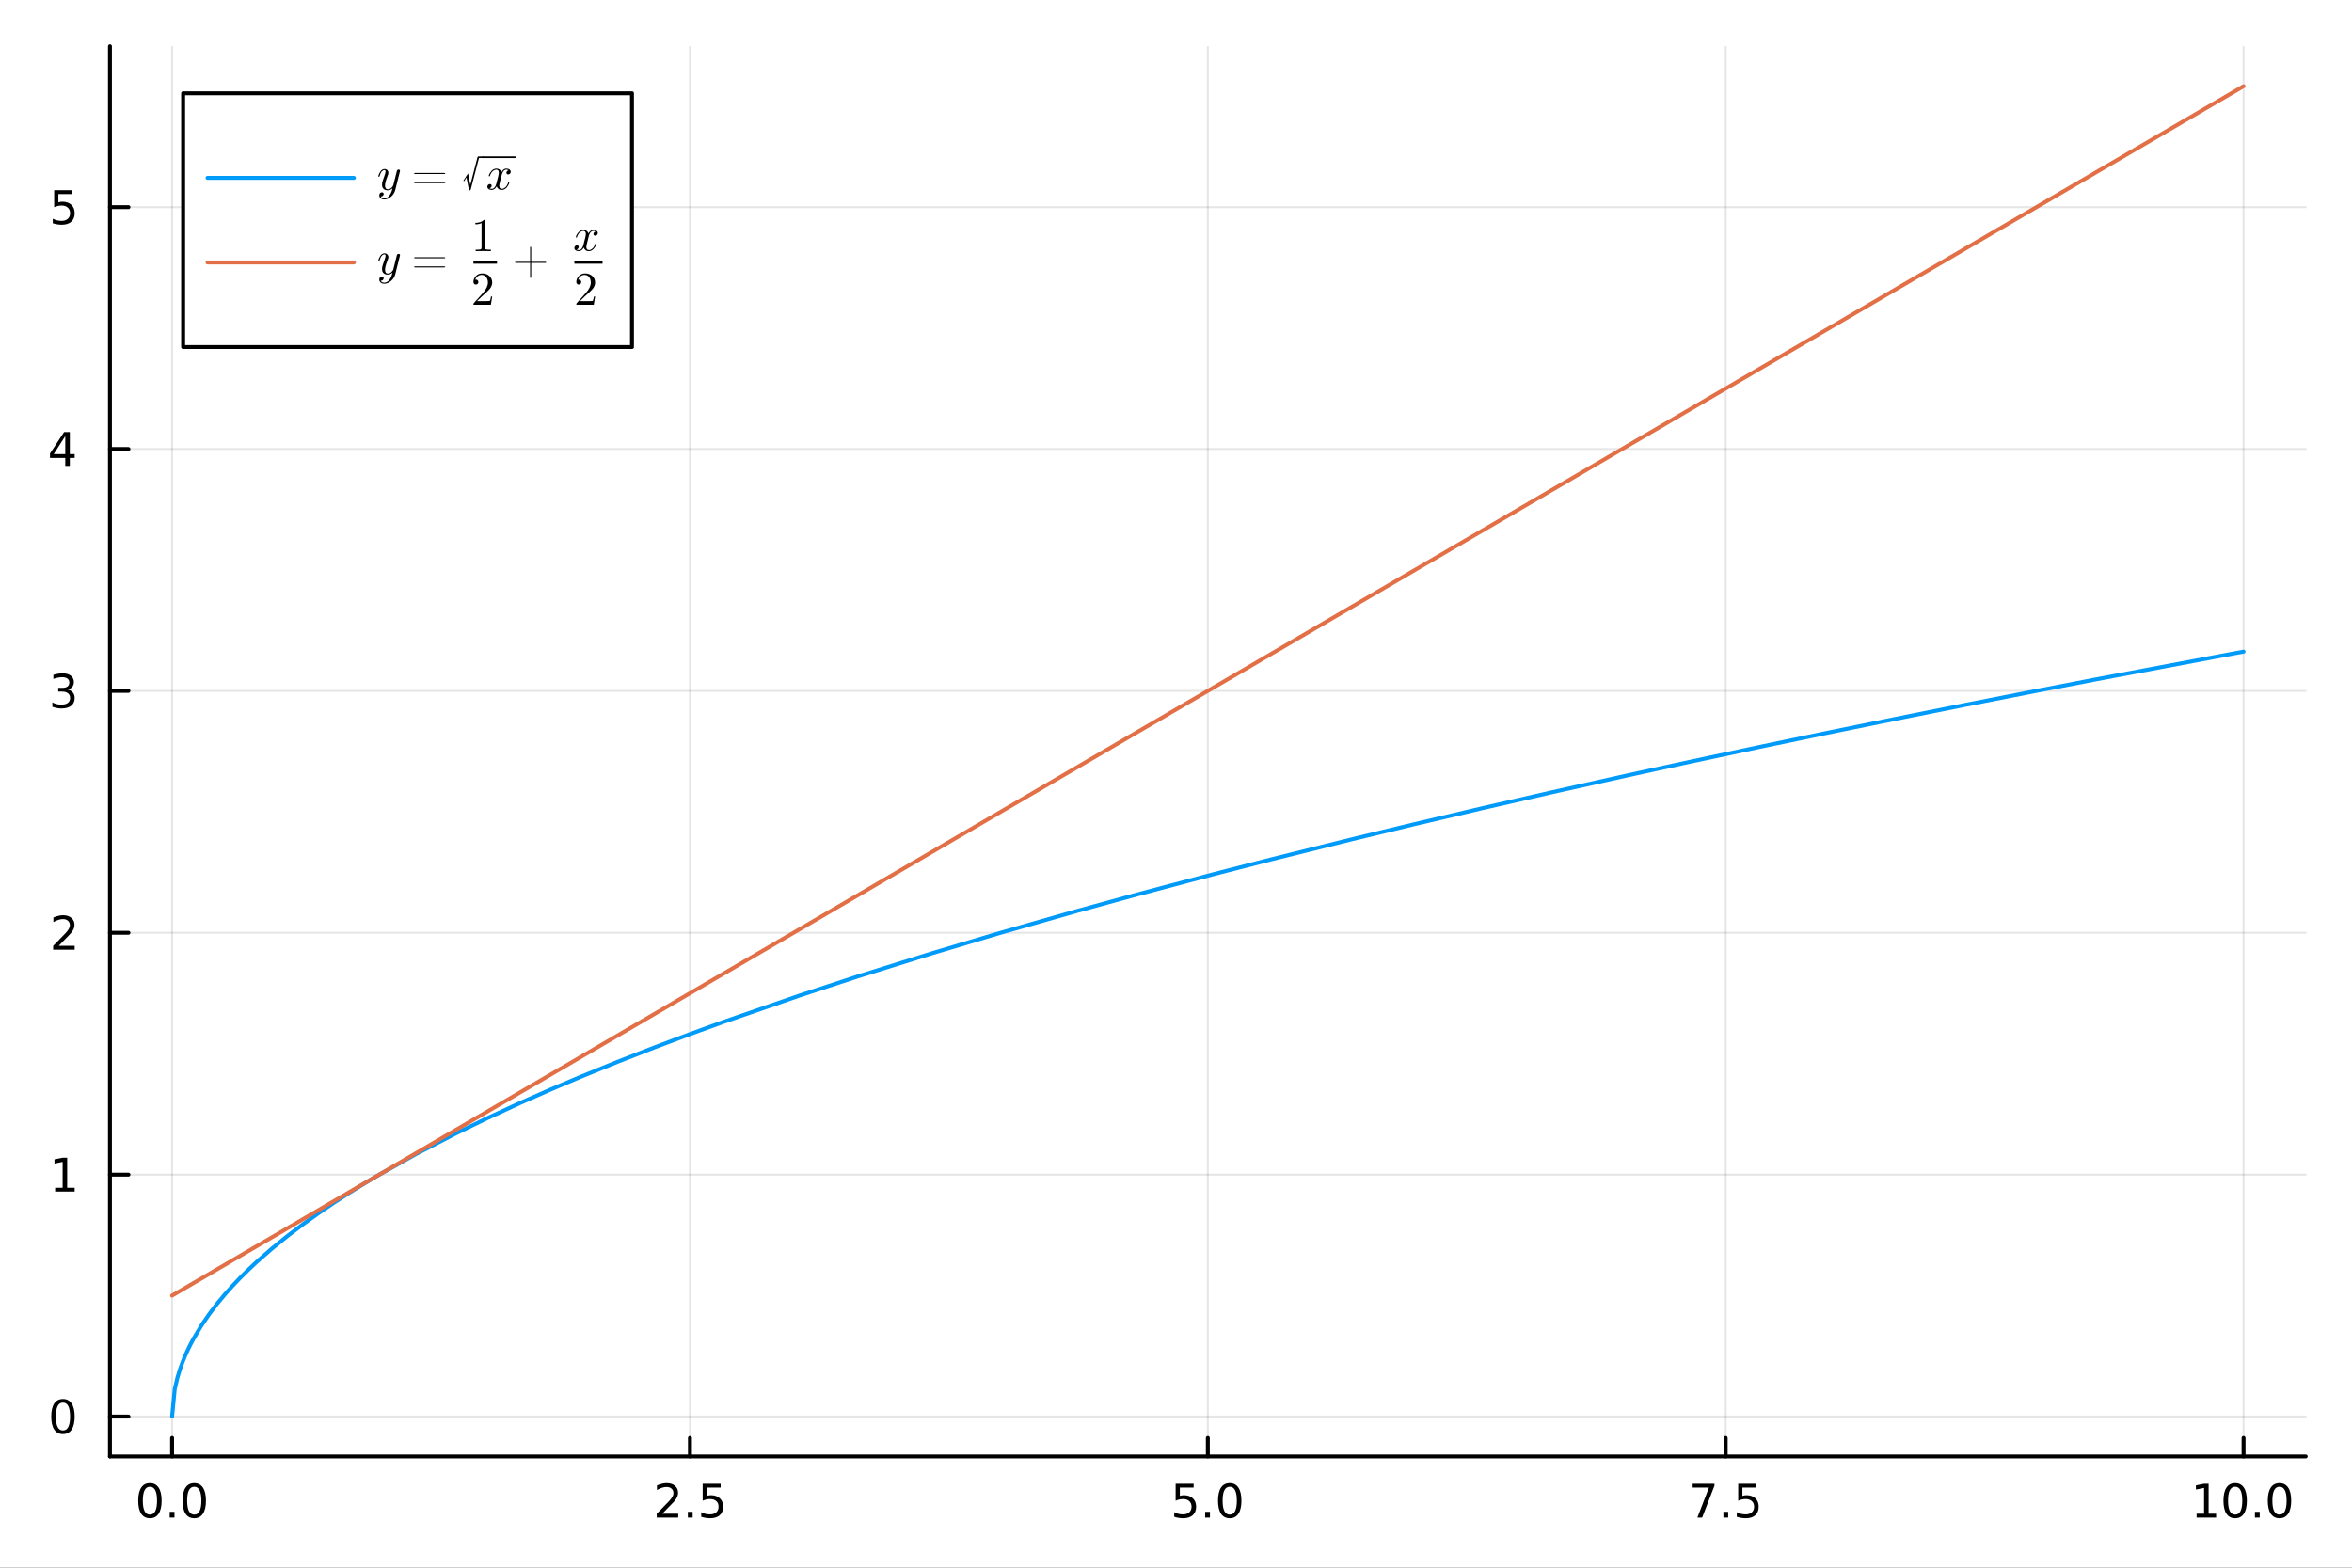 <?xml version="1.0" encoding="utf-8"?>
<svg xmlns="http://www.w3.org/2000/svg" xmlns:xlink="http://www.w3.org/1999/xlink" width="600" height="400" viewBox="0 0 2400 1600">
<rect x="0" y="0" width="2400" height="1600" fill="#333333" stroke="none"/>
<defs>
  <clipPath id="clip720">
    <rect x="0" y="0" width="2400" height="1600"/>
  </clipPath>
</defs>
<path clip-path="url(#clip720)" d="M0 1600 L2400 1600 L2400 0 L0 0  Z" fill="#ffffff" fill-rule="evenodd" fill-opacity="1"/>
<defs>
  <clipPath id="clip721">
    <rect x="480" y="0" width="1681" height="1600"/>
  </clipPath>
</defs>
<path clip-path="url(#clip720)" d="M112.177 1486.45 L2352.76 1486.45 L2352.76 47.244 L112.177 47.244  Z" fill="#ffffff" fill-rule="evenodd" fill-opacity="1"/>
<defs>
  <clipPath id="clip722">
    <rect x="112" y="47" width="2242" height="1440"/>
  </clipPath>
</defs>
<polyline clip-path="url(#clip722)" style="stroke:#000000; stroke-linecap:round; stroke-linejoin:round; stroke-width:2; stroke-opacity:0.1; fill:none" points="175.59,1486.45 175.59,47.244 "/>
<polyline clip-path="url(#clip722)" style="stroke:#000000; stroke-linecap:round; stroke-linejoin:round; stroke-width:2; stroke-opacity:0.1; fill:none" points="704.028,1486.45 704.028,47.244 "/>
<polyline clip-path="url(#clip722)" style="stroke:#000000; stroke-linecap:round; stroke-linejoin:round; stroke-width:2; stroke-opacity:0.1; fill:none" points="1232.47,1486.45 1232.47,47.244 "/>
<polyline clip-path="url(#clip722)" style="stroke:#000000; stroke-linecap:round; stroke-linejoin:round; stroke-width:2; stroke-opacity:0.1; fill:none" points="1760.9,1486.45 1760.9,47.244 "/>
<polyline clip-path="url(#clip722)" style="stroke:#000000; stroke-linecap:round; stroke-linejoin:round; stroke-width:2; stroke-opacity:0.1; fill:none" points="2289.34,1486.45 2289.34,47.244 "/>
<polyline clip-path="url(#clip722)" style="stroke:#000000; stroke-linecap:round; stroke-linejoin:round; stroke-width:2; stroke-opacity:0.1; fill:none" points="112.177,1445.72 2352.76,1445.72 "/>
<polyline clip-path="url(#clip722)" style="stroke:#000000; stroke-linecap:round; stroke-linejoin:round; stroke-width:2; stroke-opacity:0.1; fill:none" points="112.177,1198.85 2352.76,1198.85 "/>
<polyline clip-path="url(#clip722)" style="stroke:#000000; stroke-linecap:round; stroke-linejoin:round; stroke-width:2; stroke-opacity:0.1; fill:none" points="112.177,951.992 2352.76,951.992 "/>
<polyline clip-path="url(#clip722)" style="stroke:#000000; stroke-linecap:round; stroke-linejoin:round; stroke-width:2; stroke-opacity:0.1; fill:none" points="112.177,705.131 2352.76,705.131 "/>
<polyline clip-path="url(#clip722)" style="stroke:#000000; stroke-linecap:round; stroke-linejoin:round; stroke-width:2; stroke-opacity:0.1; fill:none" points="112.177,458.269 2352.76,458.269 "/>
<polyline clip-path="url(#clip722)" style="stroke:#000000; stroke-linecap:round; stroke-linejoin:round; stroke-width:2; stroke-opacity:0.1; fill:none" points="112.177,211.407 2352.76,211.407 "/>
<polyline clip-path="url(#clip720)" style="stroke:#000000; stroke-linecap:round; stroke-linejoin:round; stroke-width:4; stroke-opacity:1; fill:none" points="112.177,1486.45 2352.76,1486.45 "/>
<polyline clip-path="url(#clip720)" style="stroke:#000000; stroke-linecap:round; stroke-linejoin:round; stroke-width:4; stroke-opacity:1; fill:none" points="175.59,1486.45 175.59,1467.55 "/>
<polyline clip-path="url(#clip720)" style="stroke:#000000; stroke-linecap:round; stroke-linejoin:round; stroke-width:4; stroke-opacity:1; fill:none" points="704.028,1486.45 704.028,1467.55 "/>
<polyline clip-path="url(#clip720)" style="stroke:#000000; stroke-linecap:round; stroke-linejoin:round; stroke-width:4; stroke-opacity:1; fill:none" points="1232.47,1486.45 1232.47,1467.55 "/>
<polyline clip-path="url(#clip720)" style="stroke:#000000; stroke-linecap:round; stroke-linejoin:round; stroke-width:4; stroke-opacity:1; fill:none" points="1760.9,1486.45 1760.9,1467.55 "/>
<polyline clip-path="url(#clip720)" style="stroke:#000000; stroke-linecap:round; stroke-linejoin:round; stroke-width:4; stroke-opacity:1; fill:none" points="2289.34,1486.45 2289.34,1467.55 "/>
<path clip-path="url(#clip720)" d="M152.974 1517.37 Q149.363 1517.37 147.534 1520.93 Q145.729 1524.47 145.729 1531.6 Q145.729 1538.71 147.534 1542.27 Q149.363 1545.82 152.974 1545.82 Q156.608 1545.82 158.414 1542.27 Q160.243 1538.71 160.243 1531.6 Q160.243 1524.47 158.414 1520.93 Q156.608 1517.37 152.974 1517.37 M152.974 1513.66 Q158.784 1513.66 161.84 1518.27 Q164.919 1522.85 164.919 1531.6 Q164.919 1540.33 161.84 1544.94 Q158.784 1549.52 152.974 1549.52 Q147.164 1549.52 144.085 1544.94 Q141.03 1540.33 141.03 1531.6 Q141.03 1522.85 144.085 1518.27 Q147.164 1513.66 152.974 1513.66 Z" fill="#000000" fill-rule="nonzero" fill-opacity="1" /><path clip-path="url(#clip720)" d="M173.136 1542.97 L178.02 1542.97 L178.02 1548.85 L173.136 1548.85 L173.136 1542.97 Z" fill="#000000" fill-rule="nonzero" fill-opacity="1" /><path clip-path="url(#clip720)" d="M198.205 1517.37 Q194.594 1517.37 192.766 1520.93 Q190.96 1524.47 190.96 1531.6 Q190.96 1538.71 192.766 1542.27 Q194.594 1545.82 198.205 1545.82 Q201.84 1545.82 203.645 1542.27 Q205.474 1538.71 205.474 1531.6 Q205.474 1524.47 203.645 1520.93 Q201.84 1517.37 198.205 1517.37 M198.205 1513.66 Q204.016 1513.66 207.071 1518.27 Q210.15 1522.85 210.15 1531.6 Q210.15 1540.33 207.071 1544.94 Q204.016 1549.52 198.205 1549.52 Q192.395 1549.52 189.317 1544.94 Q186.261 1540.33 186.261 1531.6 Q186.261 1522.85 189.317 1518.27 Q192.395 1513.66 198.205 1513.66 Z" fill="#000000" fill-rule="nonzero" fill-opacity="1" /><path clip-path="url(#clip720)" d="M675.764 1544.91 L692.084 1544.91 L692.084 1548.85 L670.139 1548.85 L670.139 1544.91 Q672.801 1542.16 677.385 1537.53 Q681.991 1532.88 683.172 1531.53 Q685.417 1529.01 686.297 1527.27 Q687.2 1525.51 687.2 1523.82 Q687.2 1521.07 685.255 1519.33 Q683.334 1517.6 680.232 1517.6 Q678.033 1517.6 675.579 1518.36 Q673.149 1519.13 670.371 1520.68 L670.371 1515.95 Q673.195 1514.82 675.649 1514.24 Q678.102 1513.66 680.139 1513.66 Q685.51 1513.66 688.704 1516.35 Q691.899 1519.03 691.899 1523.52 Q691.899 1525.65 691.088 1527.57 Q690.301 1529.47 688.195 1532.07 Q687.616 1532.74 684.514 1535.95 Q681.413 1539.15 675.764 1544.91 Z" fill="#000000" fill-rule="nonzero" fill-opacity="1" /><path clip-path="url(#clip720)" d="M701.899 1542.97 L706.783 1542.97 L706.783 1548.85 L701.899 1548.85 L701.899 1542.97 Z" fill="#000000" fill-rule="nonzero" fill-opacity="1" /><path clip-path="url(#clip720)" d="M717.014 1514.29 L735.371 1514.29 L735.371 1518.22 L721.297 1518.22 L721.297 1526.7 Q722.315 1526.35 723.334 1526.19 Q724.352 1526 725.371 1526 Q731.158 1526 734.537 1529.17 Q737.917 1532.34 737.917 1537.76 Q737.917 1543.34 734.445 1546.44 Q730.972 1549.52 724.653 1549.52 Q722.477 1549.52 720.209 1549.15 Q717.963 1548.78 715.556 1548.04 L715.556 1543.34 Q717.639 1544.47 719.861 1545.03 Q722.084 1545.58 724.56 1545.58 Q728.565 1545.58 730.903 1543.48 Q733.241 1541.37 733.241 1537.76 Q733.241 1534.15 730.903 1532.04 Q728.565 1529.94 724.56 1529.94 Q722.685 1529.94 720.81 1530.35 Q718.959 1530.77 717.014 1531.65 L717.014 1514.29 Z" fill="#000000" fill-rule="nonzero" fill-opacity="1" /><path clip-path="url(#clip720)" d="M1199.63 1514.29 L1217.99 1514.29 L1217.99 1518.22 L1203.91 1518.22 L1203.91 1526.7 Q1204.93 1526.35 1205.95 1526.19 Q1206.97 1526 1207.99 1526 Q1213.77 1526 1217.15 1529.17 Q1220.53 1532.34 1220.53 1537.76 Q1220.53 1543.34 1217.06 1546.44 Q1213.59 1549.52 1207.27 1549.52 Q1205.09 1549.52 1202.83 1549.15 Q1200.58 1548.78 1198.17 1548.04 L1198.17 1543.34 Q1200.26 1544.47 1202.48 1545.03 Q1204.7 1545.58 1207.18 1545.58 Q1211.18 1545.58 1213.52 1543.48 Q1215.86 1541.37 1215.86 1537.76 Q1215.86 1534.15 1213.52 1532.04 Q1211.18 1529.94 1207.18 1529.94 Q1205.3 1529.94 1203.43 1530.35 Q1201.58 1530.77 1199.63 1531.65 L1199.63 1514.29 Z" fill="#000000" fill-rule="nonzero" fill-opacity="1" /><path clip-path="url(#clip720)" d="M1229.75 1542.97 L1234.63 1542.97 L1234.63 1548.85 L1229.75 1548.85 L1229.75 1542.97 Z" fill="#000000" fill-rule="nonzero" fill-opacity="1" /><path clip-path="url(#clip720)" d="M1254.82 1517.37 Q1251.2 1517.37 1249.38 1520.93 Q1247.57 1524.47 1247.57 1531.6 Q1247.57 1538.71 1249.38 1542.27 Q1251.2 1545.82 1254.82 1545.82 Q1258.45 1545.82 1260.26 1542.27 Q1262.08 1538.71 1262.08 1531.6 Q1262.08 1524.47 1260.26 1520.93 Q1258.45 1517.37 1254.82 1517.37 M1254.82 1513.66 Q1260.63 1513.66 1263.68 1518.27 Q1266.76 1522.85 1266.76 1531.6 Q1266.76 1540.33 1263.68 1544.94 Q1260.63 1549.52 1254.82 1549.52 Q1249.01 1549.52 1245.93 1544.94 Q1242.87 1540.33 1242.87 1531.6 Q1242.87 1522.85 1245.93 1518.27 Q1249.01 1513.66 1254.82 1513.66 Z" fill="#000000" fill-rule="nonzero" fill-opacity="1" /><path clip-path="url(#clip720)" d="M1727.22 1514.29 L1749.45 1514.29 L1749.45 1516.28 L1736.9 1548.85 L1732.02 1548.85 L1743.82 1518.22 L1727.22 1518.22 L1727.22 1514.29 Z" fill="#000000" fill-rule="nonzero" fill-opacity="1" /><path clip-path="url(#clip720)" d="M1758.57 1542.97 L1763.45 1542.97 L1763.45 1548.85 L1758.57 1548.85 L1758.57 1542.97 Z" fill="#000000" fill-rule="nonzero" fill-opacity="1" /><path clip-path="url(#clip720)" d="M1773.68 1514.29 L1792.04 1514.29 L1792.04 1518.22 L1777.97 1518.22 L1777.97 1526.7 Q1778.98 1526.35 1780 1526.19 Q1781.02 1526 1782.04 1526 Q1787.83 1526 1791.21 1529.17 Q1794.59 1532.34 1794.59 1537.76 Q1794.59 1543.34 1791.11 1546.44 Q1787.64 1549.52 1781.32 1549.52 Q1779.15 1549.52 1776.88 1549.15 Q1774.63 1548.78 1772.22 1548.04 L1772.22 1543.34 Q1774.31 1544.47 1776.53 1545.03 Q1778.75 1545.58 1781.23 1545.58 Q1785.23 1545.58 1787.57 1543.48 Q1789.91 1541.37 1789.91 1537.76 Q1789.91 1534.15 1787.57 1532.04 Q1785.23 1529.94 1781.23 1529.94 Q1779.35 1529.94 1777.48 1530.35 Q1775.63 1530.77 1773.68 1531.65 L1773.68 1514.29 Z" fill="#000000" fill-rule="nonzero" fill-opacity="1" /><path clip-path="url(#clip720)" d="M2241.42 1544.91 L2249.05 1544.91 L2249.05 1518.55 L2240.74 1520.21 L2240.74 1515.95 L2249.01 1514.29 L2253.68 1514.29 L2253.68 1544.91 L2261.32 1544.91 L2261.32 1548.85 L2241.42 1548.85 L2241.42 1544.91 Z" fill="#000000" fill-rule="nonzero" fill-opacity="1" /><path clip-path="url(#clip720)" d="M2280.77 1517.37 Q2277.16 1517.37 2275.33 1520.93 Q2273.52 1524.47 2273.52 1531.6 Q2273.52 1538.71 2275.33 1542.27 Q2277.16 1545.82 2280.77 1545.82 Q2284.4 1545.82 2286.21 1542.27 Q2288.04 1538.71 2288.04 1531.6 Q2288.04 1524.47 2286.21 1520.93 Q2284.4 1517.37 2280.77 1517.37 M2280.77 1513.66 Q2286.58 1513.66 2289.63 1518.27 Q2292.71 1522.85 2292.71 1531.6 Q2292.71 1540.33 2289.63 1544.94 Q2286.58 1549.52 2280.77 1549.52 Q2274.96 1549.52 2271.88 1544.94 Q2268.82 1540.33 2268.82 1531.6 Q2268.82 1522.85 2271.88 1518.27 Q2274.96 1513.66 2280.77 1513.66 Z" fill="#000000" fill-rule="nonzero" fill-opacity="1" /><path clip-path="url(#clip720)" d="M2300.93 1542.97 L2305.81 1542.97 L2305.81 1548.85 L2300.93 1548.85 L2300.93 1542.97 Z" fill="#000000" fill-rule="nonzero" fill-opacity="1" /><path clip-path="url(#clip720)" d="M2326 1517.37 Q2322.39 1517.37 2320.56 1520.93 Q2318.75 1524.47 2318.75 1531.6 Q2318.75 1538.71 2320.56 1542.27 Q2322.39 1545.82 2326 1545.82 Q2329.63 1545.82 2331.44 1542.27 Q2333.27 1538.71 2333.27 1531.6 Q2333.27 1524.47 2331.44 1520.93 Q2329.63 1517.37 2326 1517.37 M2326 1513.66 Q2331.81 1513.66 2334.86 1518.27 Q2337.94 1522.85 2337.94 1531.6 Q2337.94 1540.33 2334.86 1544.94 Q2331.81 1549.52 2326 1549.52 Q2320.19 1549.52 2317.11 1544.94 Q2314.05 1540.33 2314.05 1531.6 Q2314.05 1522.85 2317.11 1518.27 Q2320.19 1513.66 2326 1513.66 Z" fill="#000000" fill-rule="nonzero" fill-opacity="1" /><polyline clip-path="url(#clip720)" style="stroke:#000000; stroke-linecap:round; stroke-linejoin:round; stroke-width:4; stroke-opacity:1; fill:none" points="112.177,1486.45 112.177,47.244 "/>
<polyline clip-path="url(#clip720)" style="stroke:#000000; stroke-linecap:round; stroke-linejoin:round; stroke-width:4; stroke-opacity:1; fill:none" points="112.177,1445.72 131.075,1445.72 "/>
<polyline clip-path="url(#clip720)" style="stroke:#000000; stroke-linecap:round; stroke-linejoin:round; stroke-width:4; stroke-opacity:1; fill:none" points="112.177,1198.85 131.075,1198.85 "/>
<polyline clip-path="url(#clip720)" style="stroke:#000000; stroke-linecap:round; stroke-linejoin:round; stroke-width:4; stroke-opacity:1; fill:none" points="112.177,951.992 131.075,951.992 "/>
<polyline clip-path="url(#clip720)" style="stroke:#000000; stroke-linecap:round; stroke-linejoin:round; stroke-width:4; stroke-opacity:1; fill:none" points="112.177,705.131 131.075,705.131 "/>
<polyline clip-path="url(#clip720)" style="stroke:#000000; stroke-linecap:round; stroke-linejoin:round; stroke-width:4; stroke-opacity:1; fill:none" points="112.177,458.269 131.075,458.269 "/>
<polyline clip-path="url(#clip720)" style="stroke:#000000; stroke-linecap:round; stroke-linejoin:round; stroke-width:4; stroke-opacity:1; fill:none" points="112.177,211.407 131.075,211.407 "/>
<path clip-path="url(#clip720)" d="M64.233 1431.51 Q60.622 1431.51 58.793 1435.08 Q56.987 1438.62 56.987 1445.75 Q56.987 1452.86 58.793 1456.42 Q60.622 1459.96 64.233 1459.96 Q67.867 1459.96 69.673 1456.42 Q71.501 1452.86 71.501 1445.75 Q71.501 1438.62 69.673 1435.08 Q67.867 1431.51 64.233 1431.51 M64.233 1427.81 Q70.043 1427.81 73.099 1432.42 Q76.177 1437 76.177 1445.75 Q76.177 1454.48 73.099 1459.08 Q70.043 1463.67 64.233 1463.67 Q58.423 1463.67 55.344 1459.08 Q52.288 1454.48 52.288 1445.75 Q52.288 1437 55.344 1432.42 Q58.423 1427.81 64.233 1427.81 Z" fill="#000000" fill-rule="nonzero" fill-opacity="1" /><path clip-path="url(#clip720)" d="M56.27 1212.2 L63.909 1212.2 L63.909 1185.83 L55.599 1187.5 L55.599 1183.24 L63.862 1181.57 L68.538 1181.57 L68.538 1212.2 L76.177 1212.2 L76.177 1216.13 L56.27 1216.13 L56.27 1212.2 Z" fill="#000000" fill-rule="nonzero" fill-opacity="1" /><path clip-path="url(#clip720)" d="M59.858 965.337 L76.177 965.337 L76.177 969.272 L54.233 969.272 L54.233 965.337 Q56.895 962.582 61.478 957.953 Q66.085 953.3 67.265 951.958 Q69.51 949.434 70.39 947.698 Q71.293 945.939 71.293 944.249 Q71.293 941.495 69.349 939.759 Q67.427 938.022 64.325 938.022 Q62.126 938.022 59.673 938.786 Q57.242 939.55 54.464 941.101 L54.464 936.379 Q57.288 935.245 59.742 934.666 Q62.196 934.087 64.233 934.087 Q69.603 934.087 72.798 936.772 Q75.992 939.458 75.992 943.948 Q75.992 946.078 75.182 947.999 Q74.395 949.897 72.288 952.49 Q71.71 953.161 68.608 956.379 Q65.506 959.573 59.858 965.337 Z" fill="#000000" fill-rule="nonzero" fill-opacity="1" /><path clip-path="url(#clip720)" d="M69.048 703.776 Q72.404 704.494 74.279 706.762 Q76.177 709.031 76.177 712.364 Q76.177 717.48 72.659 720.281 Q69.14 723.082 62.659 723.082 Q60.483 723.082 58.168 722.642 Q55.876 722.225 53.423 721.369 L53.423 716.855 Q55.367 717.989 57.682 718.568 Q59.997 719.147 62.52 719.147 Q66.918 719.147 69.21 717.411 Q71.524 715.674 71.524 712.364 Q71.524 709.309 69.372 707.596 Q67.242 705.86 63.423 705.86 L59.395 705.86 L59.395 702.017 L63.608 702.017 Q67.057 702.017 68.885 700.651 Q70.714 699.263 70.714 696.67 Q70.714 694.008 68.816 692.596 Q66.941 691.161 63.423 691.161 Q61.501 691.161 59.302 691.577 Q57.103 691.994 54.464 692.874 L54.464 688.707 Q57.126 687.966 59.441 687.596 Q61.779 687.226 63.839 687.226 Q69.163 687.226 72.265 689.656 Q75.367 692.063 75.367 696.184 Q75.367 699.054 73.724 701.045 Q72.08 703.013 69.048 703.776 Z" fill="#000000" fill-rule="nonzero" fill-opacity="1" /><path clip-path="url(#clip720)" d="M66.594 445.063 L54.788 463.512 L66.594 463.512 L66.594 445.063 M65.367 440.989 L71.247 440.989 L71.247 463.512 L76.177 463.512 L76.177 467.401 L71.247 467.401 L71.247 475.549 L66.594 475.549 L66.594 467.401 L50.992 467.401 L50.992 462.887 L65.367 440.989 Z" fill="#000000" fill-rule="nonzero" fill-opacity="1" /><path clip-path="url(#clip720)" d="M55.275 194.127 L73.631 194.127 L73.631 198.062 L59.557 198.062 L59.557 206.534 Q60.575 206.187 61.594 206.025 Q62.612 205.84 63.631 205.84 Q69.418 205.84 72.798 209.011 Q76.177 212.183 76.177 217.599 Q76.177 223.178 72.705 226.28 Q69.233 229.358 62.913 229.358 Q60.737 229.358 58.469 228.988 Q56.224 228.618 53.816 227.877 L53.816 223.178 Q55.9 224.312 58.122 224.868 Q60.344 225.423 62.821 225.423 Q66.825 225.423 69.163 223.317 Q71.501 221.21 71.501 217.599 Q71.501 213.988 69.163 211.882 Q66.825 209.775 62.821 209.775 Q60.946 209.775 59.071 210.192 Q57.219 210.609 55.275 211.488 L55.275 194.127 Z" fill="#000000" fill-rule="nonzero" fill-opacity="1" /><polyline clip-path="url(#clip722)" style="stroke:#009af9; stroke-linecap:round; stroke-linejoin:round; stroke-width:4; stroke-opacity:1; fill:none" points="175.59,1445.72 178.318,1417.67 181.045,1406.06 183.773,1397.14 186.501,1389.63 189.228,1383.01 191.956,1377.02 194.684,1371.52 197.412,1366.4 205.4,1353.01 213.388,1341.33 221.376,1330.82 229.364,1321.2 237.352,1312.28 245.34,1303.91 253.328,1296.01 261.316,1288.5 277.292,1274.48 293.268,1261.52 309.244,1249.42 325.22,1238.02 340.084,1227.94 354.948,1218.32 369.812,1209.08 384.676,1200.19 424.523,1177.82 464.37,1157.17 497.295,1141.17 530.221,1125.96 560.839,1112.44 591.457,1099.45 629.892,1083.81 668.328,1068.81 702.805,1055.85 737.282,1043.3 816.209,1015.96 875.208,996.601 950.667,973.001 1019.54,952.445 1097.92,930.047 1160.06,912.96 1237.26,892.465 1296.38,877.27 1379.74,856.511 1442.02,841.464 1512.86,824.795 1583.01,808.717 1660.19,791.485 1719.14,778.622 1793.53,762.735 1862.34,748.364 1933.3,733.847 2005.22,719.428 2080.33,704.671 2139.49,693.25 2274.23,667.867 2289.34,665.07 "/>
<polyline clip-path="url(#clip722)" style="stroke:#e26f46; stroke-linecap:round; stroke-linejoin:round; stroke-width:4; stroke-opacity:1; fill:none" points="175.59,1322.28 197.412,1309.54 325.22,1234.91 384.676,1200.19 464.37,1153.65 530.221,1115.2 591.457,1079.44 668.328,1034.55 737.282,994.289 816.209,948.2 875.208,913.749 950.667,869.685 1019.54,829.467 1097.92,783.695 1160.06,747.41 1237.26,702.331 1296.38,667.807 1379.74,619.134 1442.02,582.762 1512.86,541.398 1583.01,500.434 1660.19,455.366 1719.14,420.941 1793.53,377.501 1862.34,337.323 1933.3,295.886 2005.22,253.885 2080.33,210.029 2139.49,175.481 2274.23,96.803 2289.34,87.976 "/>
<path clip-path="url(#clip720)" d="M186.863 354.181 L644.882 354.181 L644.882 95.218 L186.863 95.218  Z" fill="#ffffff" fill-rule="evenodd" fill-opacity="1"/>
<polyline clip-path="url(#clip720)" style="stroke:#000000; stroke-linecap:round; stroke-linejoin:round; stroke-width:4; stroke-opacity:1; fill:none" points="186.863,354.181 644.882,354.181 644.882,95.218 186.863,95.218 186.863,354.181 "/>
<polyline clip-path="url(#clip720)" style="stroke:#009af9; stroke-linecap:round; stroke-linejoin:round; stroke-width:4; stroke-opacity:1; fill:none" points="211.758,181.539 361.13,181.539 "/>
<path clip-path="url(#clip720)" d="M408.16 174.365 Q408.16 174.693 407.949 175.466 L403.358 193.782 Q402.351 197.858 399.072 200.715 Q395.816 203.573 392.116 203.573 Q389.89 203.573 388.462 202.378 Q387.033 201.207 387.033 199.404 Q387.033 197.811 387.876 197.038 Q388.719 196.288 389.726 196.288 Q390.054 196.288 390.406 196.382 Q390.757 196.476 391.132 196.874 Q391.507 197.272 391.507 197.951 Q391.507 199.052 390.546 199.919 Q390.078 200.317 389.633 200.411 Q389.211 200.504 388.485 200.504 Q388.766 201.16 389.281 201.605 Q389.797 202.05 390.382 202.214 Q390.968 202.402 391.343 202.449 Q391.741 202.519 392.116 202.519 Q395.114 202.519 397.409 199.497 Q398.088 198.584 398.58 197.67 Q399.095 196.78 399.47 195.679 Q399.845 194.602 400.009 194.016 Q400.196 193.431 400.524 192.096 Q398.346 194.274 395.676 194.274 Q394.551 194.274 393.544 193.97 Q392.561 193.665 391.694 193.033 Q390.827 192.377 390.312 191.229 Q389.82 190.081 389.82 188.559 Q389.82 186.943 390.453 184.741 Q391.085 182.539 392.607 178.487 Q393.427 176.215 393.427 175.115 Q393.427 174.576 393.31 174.248 Q393.193 173.897 392.959 173.779 Q392.725 173.639 392.584 173.616 Q392.467 173.592 392.233 173.592 Q390.851 173.592 389.562 174.997 Q388.274 176.403 387.384 179.541 Q387.197 180.127 387.08 180.267 Q386.963 180.408 386.611 180.408 Q386.026 180.385 386.026 179.916 Q386.026 179.729 386.236 179.003 Q386.447 178.253 386.939 177.152 Q387.454 176.028 388.157 175.021 Q388.86 173.99 389.961 173.264 Q391.085 172.538 392.373 172.538 Q394.13 172.538 395.207 173.686 Q396.308 174.81 396.308 176.473 Q396.308 177.152 396.121 177.761 Q395.957 178.347 395.348 179.916 Q392.888 186.24 392.888 189.332 Q392.888 190.081 393.006 190.714 Q393.146 191.323 393.451 191.932 Q393.755 192.517 394.364 192.869 Q394.996 193.197 395.863 193.197 Q396.964 193.197 397.995 192.681 Q399.049 192.143 399.704 191.417 Q400.384 190.69 400.782 190.081 Q401.203 189.449 401.297 189.121 L403.452 180.502 L404.412 176.66 Q404.857 174.576 405.068 174.061 Q405.349 173.569 405.841 173.311 Q406.333 173.053 406.755 173.053 Q407.34 173.053 407.738 173.405 Q408.16 173.756 408.16 174.365 Z" fill="#000000" fill-rule="nonzero" fill-opacity="1" /><path clip-path="url(#clip720)" d="M422.593 186.451 Q422.64 185.865 423.554 185.865 L452.949 185.865 Q454.331 185.865 454.354 186.404 Q454.354 186.99 453.043 186.966 L423.882 186.966 Q422.593 186.99 422.593 186.451 M422.593 177.082 Q422.593 176.496 423.6 176.52 L452.902 176.52 Q454.331 176.52 454.354 177.082 Q454.354 177.621 453.136 177.621 L423.554 177.621 Q422.593 177.621 422.593 177.082 Z" fill="#000000" fill-rule="nonzero" fill-opacity="1" /><path clip-path="url(#clip720)" d="M472.845 184.342 L477.606 176.999 L479.542 186.742 L479.905 188.517 Q479.986 188.053 480.228 187.267 Q480.49 186.46 480.531 186.258 L486.926 161.708 Q486.966 161.546 487.026 161.284 Q487.107 161.002 487.147 160.901 Q487.188 160.8 487.248 160.598 Q487.309 160.397 487.349 160.336 Q487.39 160.255 487.45 160.114 Q487.511 159.973 487.591 159.933 Q487.672 159.892 487.773 159.812 Q487.874 159.731 487.995 159.711 Q488.136 159.691 488.277 159.67 Q488.418 159.65 488.62 159.65 L492.231 159.65 Q493.502 159.65 493.502 160.477 Q493.502 161.304 492.271 161.304 L488.741 161.304 L480.41 193.157 Q480.289 193.621 480.188 193.803 Q480.107 193.984 479.825 194.146 Q479.542 194.307 479.038 194.307 L478.635 194.307 L475.992 181.174 L473.511 185.007 L472.845 184.342 Z" fill="#000000" fill-rule="nonzero" fill-opacity="1" /><path clip-path="url(#clip720)" d="M492.14 161.324 L526.036 161.324 L526.036 159.608 L492.14 159.608  Z" fill="#000000" fill-rule="evenodd" fill-opacity="1"/>
<path clip-path="url(#clip720)" d="M521.151 175.273 Q521.151 176.584 520.331 177.334 Q519.511 178.06 518.574 178.06 Q517.684 178.06 517.216 177.545 Q516.747 177.029 516.747 176.374 Q516.747 175.484 517.403 174.711 Q518.059 173.938 519.043 173.774 Q518.082 173.165 516.653 173.165 Q515.717 173.165 514.897 173.657 Q514.1 174.148 513.609 174.781 Q513.14 175.413 512.719 176.327 Q512.32 177.217 512.156 177.756 Q512.016 178.271 511.899 178.833 L510.259 185.391 Q509.463 188.506 509.463 189.607 Q509.463 190.966 510.119 191.879 Q510.774 192.769 512.086 192.769 Q512.601 192.769 513.187 192.629 Q513.773 192.465 514.522 192.043 Q515.295 191.598 515.974 190.942 Q516.677 190.263 517.356 189.115 Q518.035 187.968 518.48 186.492 Q518.621 185.977 519.089 185.977 Q519.675 185.977 519.675 186.445 Q519.675 186.843 519.347 187.687 Q519.043 188.506 518.363 189.584 Q517.707 190.638 516.841 191.598 Q515.974 192.535 514.686 193.191 Q513.398 193.847 511.992 193.847 Q509.978 193.847 508.643 192.769 Q507.308 191.692 506.816 190.193 Q506.699 190.404 506.535 190.685 Q506.371 190.966 505.879 191.598 Q505.411 192.207 504.872 192.676 Q504.333 193.121 503.49 193.472 Q502.67 193.847 501.78 193.847 Q500.656 193.847 499.649 193.519 Q498.665 193.191 497.962 192.441 Q497.26 191.692 497.26 190.661 Q497.26 189.514 498.033 188.717 Q498.829 187.897 499.906 187.897 Q500.586 187.897 501.124 188.296 Q501.687 188.694 501.687 189.56 Q501.687 190.521 501.031 191.247 Q500.375 191.973 499.438 192.16 Q500.398 192.769 501.827 192.769 Q503.373 192.769 504.591 191.411 Q505.809 190.052 506.394 187.78 Q507.847 182.323 508.409 179.887 Q508.971 177.428 508.971 176.374 Q508.971 175.39 508.713 174.711 Q508.456 174.031 508.011 173.727 Q507.589 173.399 507.191 173.282 Q506.816 173.165 506.394 173.165 Q505.692 173.165 504.895 173.446 Q504.122 173.727 503.186 174.383 Q502.272 175.015 501.405 176.327 Q500.539 177.638 499.953 179.442 Q499.836 179.981 499.321 179.981 Q498.759 179.957 498.759 179.489 Q498.759 179.091 499.063 178.271 Q499.391 177.428 500.047 176.374 Q500.726 175.32 501.593 174.383 Q502.483 173.422 503.771 172.767 Q505.083 172.111 506.488 172.111 Q507.121 172.111 507.73 172.251 Q508.362 172.368 509.111 172.72 Q509.884 173.071 510.564 173.844 Q511.243 174.617 511.664 175.741 Q511.946 175.202 512.32 174.687 Q512.719 174.172 513.327 173.539 Q513.96 172.884 514.827 172.509 Q515.717 172.111 516.7 172.111 Q517.661 172.111 518.598 172.368 Q519.534 172.603 520.331 173.376 Q521.151 174.125 521.151 175.273 Z" fill="#000000" fill-rule="nonzero" fill-opacity="1" /><polyline clip-path="url(#clip720)" style="stroke:#e26f46; stroke-linecap:round; stroke-linejoin:round; stroke-width:4; stroke-opacity:1; fill:none" points="211.758,267.86 361.13,267.86 "/>
<path clip-path="url(#clip720)" d="M408.16 260.373 Q408.16 260.7 407.949 261.473 L403.358 279.79 Q402.351 283.865 399.072 286.723 Q395.816 289.58 392.116 289.58 Q389.89 289.58 388.462 288.386 Q387.033 287.215 387.033 285.411 Q387.033 283.818 387.876 283.045 Q388.719 282.296 389.726 282.296 Q390.054 282.296 390.406 282.39 Q390.757 282.483 391.132 282.881 Q391.507 283.28 391.507 283.959 Q391.507 285.06 390.546 285.926 Q390.078 286.325 389.633 286.418 Q389.211 286.512 388.485 286.512 Q388.766 287.168 389.281 287.613 Q389.797 288.058 390.382 288.222 Q390.968 288.409 391.343 288.456 Q391.741 288.526 392.116 288.526 Q395.114 288.526 397.409 285.505 Q398.088 284.591 398.58 283.678 Q399.095 282.788 399.47 281.687 Q399.845 280.609 400.009 280.024 Q400.196 279.438 400.524 278.103 Q398.346 280.282 395.676 280.282 Q394.551 280.282 393.544 279.977 Q392.561 279.673 391.694 279.04 Q390.827 278.384 390.312 277.237 Q389.82 276.089 389.82 274.567 Q389.82 272.95 390.453 270.749 Q391.085 268.547 392.607 264.495 Q393.427 262.223 393.427 261.122 Q393.427 260.583 393.31 260.255 Q393.193 259.904 392.959 259.787 Q392.725 259.646 392.584 259.623 Q392.467 259.6 392.233 259.6 Q390.851 259.6 389.562 261.005 Q388.274 262.41 387.384 265.549 Q387.197 266.134 387.08 266.275 Q386.963 266.415 386.611 266.415 Q386.026 266.392 386.026 265.924 Q386.026 265.736 386.236 265.01 Q386.447 264.261 386.939 263.16 Q387.454 262.035 388.157 261.028 Q388.86 259.998 389.961 259.272 Q391.085 258.546 392.373 258.546 Q394.13 258.546 395.207 259.693 Q396.308 260.818 396.308 262.481 Q396.308 263.16 396.121 263.769 Q395.957 264.354 395.348 265.924 Q392.888 272.248 392.888 275.339 Q392.888 276.089 393.006 276.721 Q393.146 277.33 393.451 277.939 Q393.755 278.525 394.364 278.876 Q394.996 279.204 395.863 279.204 Q396.964 279.204 397.995 278.689 Q399.049 278.15 399.704 277.424 Q400.384 276.698 400.782 276.089 Q401.203 275.457 401.297 275.129 L403.452 266.509 L404.412 262.668 Q404.857 260.583 405.068 260.068 Q405.349 259.576 405.841 259.318 Q406.333 259.061 406.755 259.061 Q407.34 259.061 407.738 259.412 Q408.16 259.764 408.16 260.373 Z" fill="#000000" fill-rule="nonzero" fill-opacity="1" /><path clip-path="url(#clip720)" d="M422.593 272.458 Q422.64 271.873 423.554 271.873 L452.949 271.873 Q454.331 271.873 454.354 272.412 Q454.354 272.997 453.043 272.974 L423.882 272.974 Q422.593 272.997 422.593 272.458 M422.593 263.09 Q422.593 262.504 423.6 262.527 L452.902 262.527 Q454.331 262.527 454.354 263.09 Q454.354 263.628 453.136 263.628 L423.554 263.628 Q422.593 263.628 422.593 263.09 Z" fill="#000000" fill-rule="nonzero" fill-opacity="1" /><path clip-path="url(#clip720)" d="M485.085 228.959 L485.085 227.46 Q490.847 227.46 493.822 224.392 Q494.641 224.392 494.782 224.579 Q494.922 224.767 494.922 225.633 L494.922 252.546 Q494.922 253.974 495.625 254.419 Q496.328 254.864 499.396 254.864 L500.919 254.864 L500.919 256.34 Q499.232 256.2 493.142 256.2 Q487.053 256.2 485.39 256.34 L485.39 254.864 L486.912 254.864 Q489.933 254.864 490.66 254.443 Q491.386 253.998 491.386 252.546 L491.386 227.694 Q488.879 228.959 485.085 228.959 Z" fill="#000000" fill-rule="nonzero" fill-opacity="1" /><path clip-path="url(#clip720)" d="M483.085 269.14 L507.174 269.14 L507.174 266.58 L483.085 266.58  Z" fill="#000000" fill-rule="evenodd" fill-opacity="1"/>
<path clip-path="url(#clip720)" d="M483.085 311.021 Q483.085 310.154 483.155 309.896 Q483.249 309.639 483.624 309.241 L492.829 298.982 Q497.865 293.313 497.865 288.371 Q497.865 285.162 496.178 282.867 Q494.515 280.572 491.447 280.572 Q489.339 280.572 487.559 281.86 Q485.779 283.148 484.959 285.443 Q485.099 285.397 485.591 285.397 Q486.786 285.397 487.442 286.146 Q488.121 286.896 488.121 287.903 Q488.121 289.191 487.278 289.823 Q486.458 290.432 485.638 290.432 Q485.31 290.432 484.865 290.362 Q484.444 290.292 483.764 289.636 Q483.085 288.957 483.085 287.762 Q483.085 284.413 485.615 281.743 Q488.168 279.072 492.056 279.072 Q496.459 279.072 499.34 281.696 Q502.245 284.296 502.245 288.371 Q502.245 289.8 501.8 291.112 Q501.378 292.4 500.792 293.407 Q500.23 294.414 498.684 296.03 Q497.139 297.646 495.897 298.794 Q494.656 299.942 491.868 302.378 L486.786 307.32 L495.429 307.32 Q499.645 307.32 499.973 306.945 Q500.441 306.266 501.027 302.682 L502.245 302.682 L500.886 311.021 L483.085 311.021 Z" fill="#000000" fill-rule="nonzero" fill-opacity="1" /><path clip-path="url(#clip720)" d="M526.699 268.336 Q525.598 268.336 525.598 267.751 Q525.598 267.165 526.746 267.165 Q526.887 267.165 527.121 267.188 Q527.379 267.212 527.425 267.212 L540.94 267.212 L540.94 253.65 Q540.94 253.603 540.917 253.393 Q540.893 253.158 540.893 253.018 Q540.893 251.87 541.455 251.87 Q542.041 251.87 542.041 253.018 L542.041 267.212 L555.579 267.212 Q555.626 267.212 555.86 267.188 Q556.095 267.165 556.235 267.165 Q557.336 267.165 557.336 267.751 Q557.359 268.336 556.188 268.336 Q556.048 268.336 555.837 268.313 Q555.626 268.289 555.579 268.289 L542.041 268.289 L542.041 282.53 Q542.041 283.631 541.455 283.631 Q540.893 283.631 540.893 282.483 Q540.893 282.343 540.917 282.109 Q540.94 281.898 540.94 281.851 L540.94 268.289 L527.425 268.289 Q527.379 268.289 527.098 268.313 Q526.84 268.336 526.699 268.336 Z" fill="#000000" fill-rule="nonzero" fill-opacity="1" /><path clip-path="url(#clip720)" d="M609.981 237.774 Q609.981 239.085 609.161 239.835 Q608.342 240.561 607.405 240.561 Q606.515 240.561 606.046 240.045 Q605.578 239.53 605.578 238.874 Q605.578 237.984 606.234 237.211 Q606.889 236.438 607.873 236.274 Q606.913 235.666 605.484 235.666 Q604.547 235.666 603.727 236.157 Q602.931 236.649 602.439 237.282 Q601.971 237.914 601.549 238.828 Q601.151 239.718 600.987 240.256 Q600.846 240.772 600.729 241.334 L599.09 247.892 Q598.293 251.007 598.293 252.108 Q598.293 253.467 598.949 254.38 Q599.605 255.27 600.917 255.27 Q601.432 255.27 602.017 255.13 Q602.603 254.966 603.353 254.544 Q604.126 254.099 604.805 253.443 Q605.507 252.764 606.187 251.616 Q606.866 250.468 607.311 248.993 Q607.451 248.478 607.92 248.478 Q608.505 248.478 608.505 248.946 Q608.505 249.344 608.178 250.187 Q607.873 251.007 607.194 252.085 Q606.538 253.139 605.671 254.099 Q604.805 255.036 603.517 255.692 Q602.228 256.348 600.823 256.348 Q598.809 256.348 597.474 255.27 Q596.138 254.193 595.647 252.694 Q595.529 252.904 595.366 253.185 Q595.202 253.467 594.71 254.099 Q594.241 254.708 593.703 255.176 Q593.164 255.621 592.321 255.973 Q591.501 256.348 590.611 256.348 Q589.486 256.348 588.479 256.02 Q587.496 255.692 586.793 254.942 Q586.09 254.193 586.09 253.162 Q586.09 252.014 586.863 251.218 Q587.66 250.398 588.737 250.398 Q589.416 250.398 589.955 250.796 Q590.517 251.195 590.517 252.061 Q590.517 253.022 589.861 253.748 Q589.205 254.474 588.269 254.661 Q589.229 255.27 590.658 255.27 Q592.203 255.27 593.421 253.912 Q594.639 252.553 595.225 250.281 Q596.677 244.824 597.239 242.388 Q597.801 239.928 597.801 238.874 Q597.801 237.891 597.544 237.211 Q597.286 236.532 596.841 236.228 Q596.42 235.9 596.021 235.783 Q595.647 235.666 595.225 235.666 Q594.522 235.666 593.726 235.947 Q592.953 236.228 592.016 236.883 Q591.103 237.516 590.236 238.828 Q589.369 240.139 588.784 241.943 Q588.667 242.481 588.151 242.481 Q587.589 242.458 587.589 241.99 Q587.589 241.591 587.894 240.772 Q588.222 239.928 588.877 238.874 Q589.557 237.82 590.423 236.883 Q591.313 235.923 592.602 235.267 Q593.913 234.611 595.319 234.611 Q595.951 234.611 596.56 234.752 Q597.192 234.869 597.942 235.22 Q598.715 235.572 599.394 236.345 Q600.073 237.118 600.495 238.242 Q600.776 237.703 601.151 237.188 Q601.549 236.673 602.158 236.04 Q602.79 235.384 603.657 235.01 Q604.547 234.611 605.531 234.611 Q606.491 234.611 607.428 234.869 Q608.365 235.103 609.161 235.876 Q609.981 236.626 609.981 237.774 Z" fill="#000000" fill-rule="nonzero" fill-opacity="1" /><path clip-path="url(#clip720)" d="M586.09 269.14 L614.866 269.14 L614.866 266.58 L586.09 266.58  Z" fill="#000000" fill-rule="evenodd" fill-opacity="1"/>
<path clip-path="url(#clip720)" d="M588.09 311.021 Q588.09 310.154 588.16 309.896 Q588.254 309.639 588.629 309.241 L597.834 298.982 Q602.87 293.313 602.87 288.371 Q602.87 285.162 601.183 282.867 Q599.52 280.572 596.452 280.572 Q594.344 280.572 592.564 281.86 Q590.784 283.148 589.964 285.443 Q590.105 285.397 590.596 285.397 Q591.791 285.397 592.447 286.146 Q593.126 286.896 593.126 287.903 Q593.126 289.191 592.283 289.823 Q591.463 290.432 590.643 290.432 Q590.315 290.432 589.87 290.362 Q589.449 290.292 588.769 289.636 Q588.09 288.957 588.09 287.762 Q588.09 284.413 590.62 281.743 Q593.173 279.072 597.061 279.072 Q601.464 279.072 604.345 281.696 Q607.25 284.296 607.25 288.371 Q607.25 289.8 606.805 291.112 Q606.383 292.4 605.798 293.407 Q605.235 294.414 603.69 296.03 Q602.144 297.646 600.902 298.794 Q599.661 299.942 596.874 302.378 L591.791 307.32 L600.434 307.32 Q604.65 307.32 604.978 306.945 Q605.446 306.266 606.032 302.682 L607.25 302.682 L605.891 311.021 L588.09 311.021 Z" fill="#000000" fill-rule="nonzero" fill-opacity="1" /></svg>
